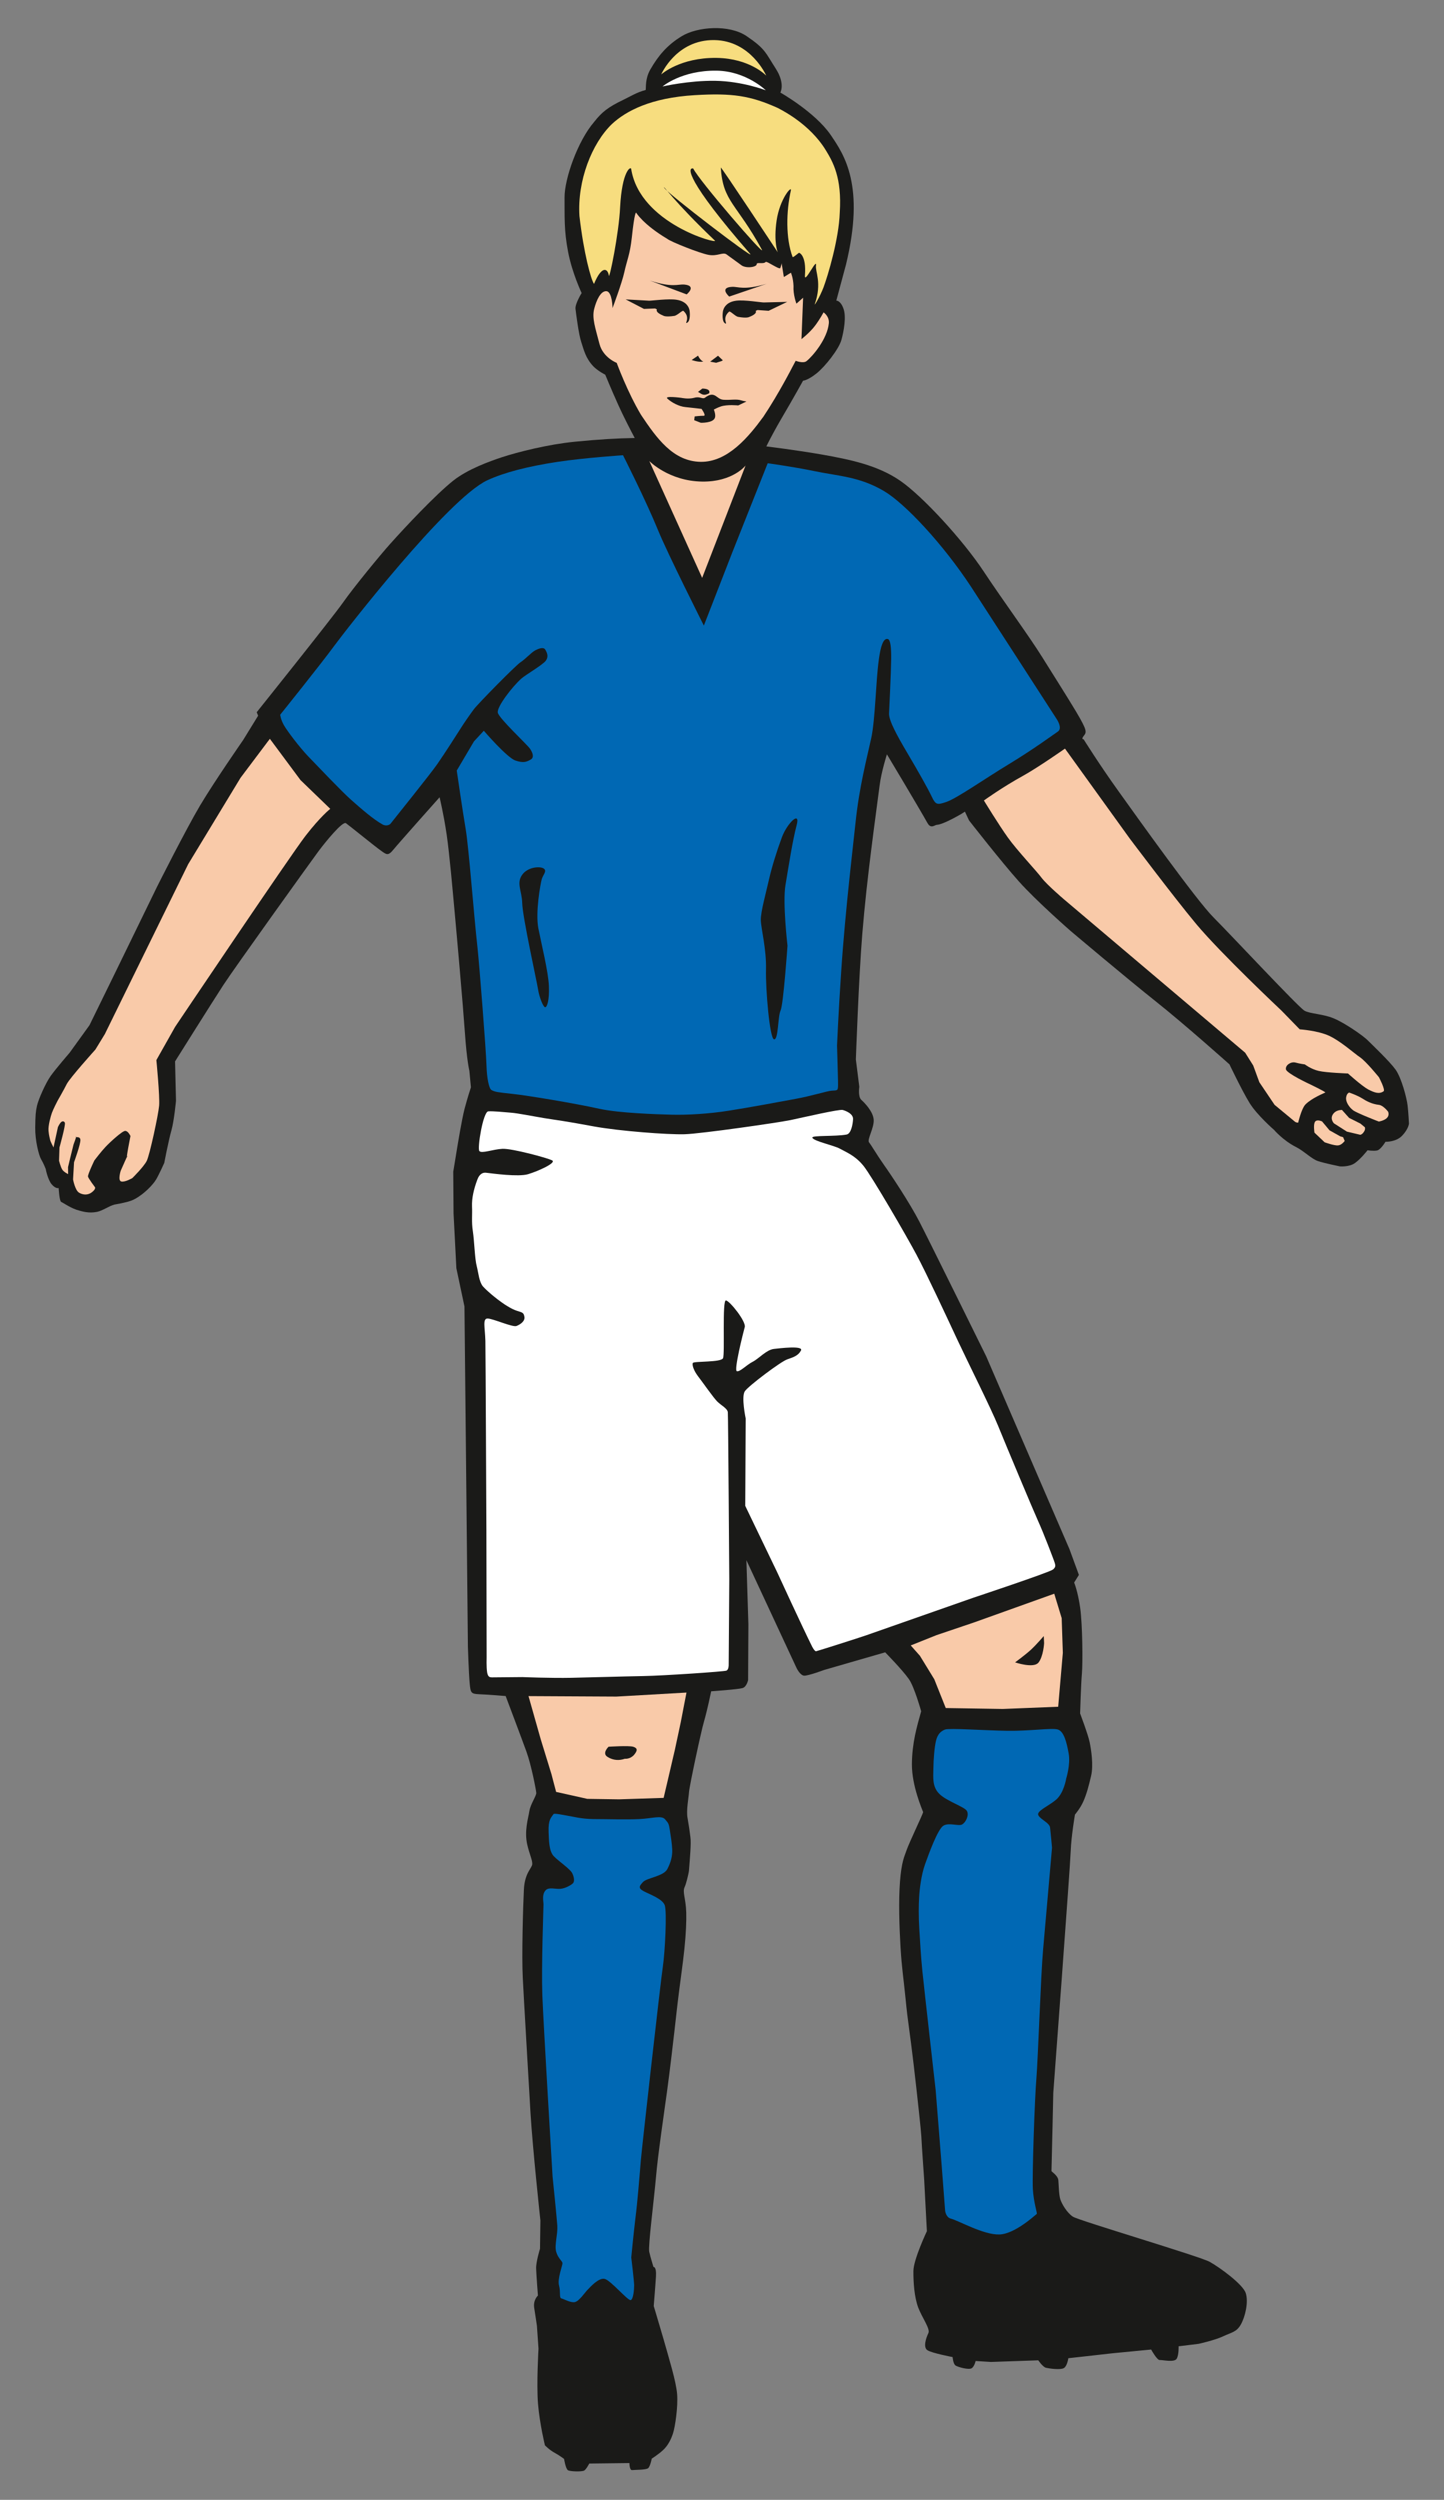 <?xml version="1.0" encoding="utf-8"?>
<!-- Generator: Adobe Illustrator 16.0.4, SVG Export Plug-In . SVG Version: 6.00 Build 0)  -->
<!DOCTYPE svg PUBLIC "-//W3C//DTD SVG 1.1//EN" "http://www.w3.org/Graphics/SVG/1.1/DTD/svg11.dtd">
<svg version="1.1" id="Ebene_1" xmlns="http://www.w3.org/2000/svg" xmlns:xlink="http://www.w3.org/1999/xlink" x="0px" y="0px"
	 width="29.762px" height="51.509px" viewBox="0 0 29.762 51.509" enable-background="new 0 0 29.762 51.509" xml:space="preserve">
<rect x="0" y="0" width="29.762" height="51.509" fill="#808080" stroke="none"/>
<path fill-rule="evenodd" clip-rule="evenodd" fill="#1A1A18" d="M0.762,22.786c0.027-0.127,0.178-0.471,0.285-0.62
	s0.389-0.476,0.389-0.476l0.408-0.565l0.52-1.062l0.873-1.792c0,0,0.594-1.182,0.889-1.678c0.295-0.495,0.885-1.344,0.885-1.344
	l0.309-0.502l-0.029-0.072c0,0,1.555-1.942,1.778-2.259c0.223-0.318,0.775-0.99,0.978-1.215c0.317-0.355,0.926-1.002,1.289-1.293
	c0.306-0.244,0.762-0.404,1.003-0.485c0.331-0.109,0.958-0.267,1.505-0.321c0.514-0.051,0.896-0.072,1.238-0.077
	c-0.1-0.189-0.238-0.458-0.336-0.675c-0.162-0.36-0.271-0.629-0.271-0.629s-0.155-0.078-0.248-0.175
	c-0.16-0.172-0.191-0.331-0.246-0.495c-0.055-0.165-0.106-0.577-0.119-0.683c-0.015-0.104,0.126-0.33,0.126-0.33
	s-0.198-0.417-0.28-0.853c-0.085-0.436-0.069-0.728-0.072-1.113c-0.004-0.384,0.271-1.168,0.61-1.56
	c0.157-0.202,0.292-0.308,0.603-0.456c0.133-0.064,0.277-0.155,0.459-0.202c0.01-0.049-0.014-0.233,0.096-0.422
	c0.156-0.272,0.34-0.501,0.65-0.688c0.32-0.194,0.971-0.245,1.334,0c0.388,0.264,0.385,0.334,0.604,0.675
	c0.196,0.309,0.092,0.488,0.092,0.488s0.718,0.406,1.039,0.876c0.278,0.409,0.71,1.039,0.313,2.671l-0.199,0.74
	c0,0,0.084-0.007,0.146,0.161c0.064,0.166,0.01,0.469-0.042,0.653c-0.052,0.183-0.329,0.541-0.514,0.688
	c-0.185,0.146-0.275,0.148-0.275,0.148s-0.216,0.39-0.434,0.759c-0.216,0.37-0.32,0.589-0.32,0.589l-0.003,0.006
	c0.537,0.067,0.974,0.138,1.141,0.167c0.586,0.104,1.152,0.22,1.617,0.54c0.464,0.319,1.294,1.223,1.722,1.87
	c0.39,0.59,0.933,1.327,1.208,1.769c0.178,0.286,0.506,0.802,0.687,1.104c0.251,0.421,0.226,0.438,0.164,0.518
	c-0.056,0.072,0,0.067,0,0.067s0.333,0.533,0.718,1.068c0.383,0.535,1.606,2.25,1.961,2.604c0.354,0.354,1.752,1.853,1.873,1.92
	c0.12,0.067,0.376,0.064,0.602,0.158c0.227,0.093,0.605,0.356,0.7,0.451s0.452,0.433,0.577,0.607
	c0.123,0.174,0.229,0.586,0.246,0.733c0.018,0.148,0.029,0.379,0.029,0.379s-0.01,0.11-0.139,0.246
	c-0.129,0.137-0.345,0.127-0.345,0.127s-0.098,0.165-0.175,0.18s-0.195-0.005-0.195-0.005s-0.138,0.178-0.26,0.264
	c-0.121,0.086-0.312,0.068-0.312,0.068s-0.313-0.064-0.45-0.109c-0.136-0.047-0.285-0.205-0.447-0.287
	c-0.271-0.136-0.457-0.355-0.457-0.355s-0.35-0.303-0.506-0.556c-0.155-0.252-0.414-0.795-0.414-0.795s-0.924-0.826-1.527-1.304
	c-0.602-0.478-1.746-1.444-1.746-1.444s-0.703-0.613-1.068-1.022c-0.365-0.408-1.027-1.257-1.027-1.257l-0.084-0.18l-0.076,0.048
	c0,0-0.374,0.221-0.506,0.224c-0.039,0.001-0.117,0.089-0.188-0.034c-0.2-0.356-0.838-1.419-0.838-1.419s-0.114,0.356-0.15,0.638
	c-0.078,0.613-0.262,1.887-0.357,3.058c-0.073,0.883-0.133,2.592-0.133,2.592l0.071,0.562c0,0-0.03,0.203,0.04,0.268
	c0.07,0.063,0.24,0.238,0.256,0.404c0.016,0.168-0.141,0.416-0.096,0.473c0.047,0.057,0.166,0.264,0.314,0.473
	c0.147,0.207,0.522,0.771,0.722,1.157s1.378,2.776,1.378,2.776l1.718,3.977l0.194,0.53l-0.098,0.157c0,0,0.076,0.181,0.124,0.52
	c0.048,0.34,0.056,1.125,0.036,1.356s-0.037,0.822-0.037,0.822s0.164,0.433,0.197,0.593c0.032,0.158,0.08,0.473,0.03,0.69
	c-0.05,0.217-0.096,0.384-0.159,0.526c-0.062,0.144-0.174,0.274-0.174,0.274s-0.076,0.438-0.088,0.755
	c-0.01,0.316-0.359,4.979-0.359,4.979s-0.028,1.303-0.037,1.609c-0.007,0.014,0.128,0.086,0.141,0.189
	c0.007,0.064,0.01,0.301,0.041,0.396s0.137,0.278,0.26,0.358s2.617,0.817,2.819,0.93c0.203,0.112,0.684,0.462,0.743,0.644
	s-0.009,0.482-0.1,0.645c-0.09,0.161-0.195,0.164-0.365,0.245s-0.504,0.155-0.504,0.155l-0.415,0.051c0,0,0.008,0.176-0.04,0.257
	c-0.049,0.081-0.295,0.021-0.35,0.026c-0.055,0.004-0.176-0.216-0.176-0.216l-0.779,0.075l-0.928,0.104c0,0-0.021,0.159-0.09,0.202
	c-0.069,0.044-0.301,0.011-0.369-0.005s-0.16-0.154-0.16-0.154l-0.975,0.034l-0.317-0.02c0,0-0.022,0.108-0.079,0.148
	c-0.058,0.041-0.276-0.021-0.33-0.052c-0.055-0.03-0.065-0.177-0.065-0.177s-0.424-0.08-0.519-0.141
	c-0.096-0.061-0.023-0.265,0.02-0.353c0.043-0.087-0.134-0.323-0.212-0.532c-0.077-0.209-0.099-0.51-0.097-0.748
	s0.278-0.82,0.278-0.82l-0.056-1.061c0,0-0.049-0.693-0.059-0.899c-0.004-0.097-0.081-0.815-0.156-1.458
	c-0.084-0.721-0.119-0.863-0.168-1.367c-0.05-0.503-0.077-0.615-0.104-1.06c-0.026-0.444-0.042-0.96-0.011-1.363
	c0.032-0.403,0.086-0.501,0.138-0.649c0.051-0.148,0.329-0.727,0.339-0.777c-0.021-0.057-0.234-0.544-0.232-0.986
	c0.003-0.443,0.104-0.779,0.191-1.092c0,0-0.139-0.5-0.251-0.66c-0.134-0.193-0.491-0.555-0.491-0.555l-1.257,0.363
	c0,0-0.329,0.123-0.413,0.118c-0.083-0.005-0.155-0.155-0.155-0.155l-1.035-2.224l0.041,1.323l-0.006,1.147
	c0,0-0.028,0.14-0.116,0.165c-0.089,0.027-0.645,0.066-0.645,0.066s-0.082,0.398-0.146,0.615c-0.064,0.217-0.303,1.342-0.311,1.461
	c-0.007,0.119-0.06,0.379-0.03,0.535c0.028,0.158,0.042,0.262,0.059,0.395c0.019,0.131-0.013,0.459-0.03,0.689
	c-0.008,0.073-0.06,0.277-0.088,0.336c-0.051,0.106,0.022,0.227,0.032,0.525c0.005,0.168-0.005,0.434-0.038,0.754
	c-0.025,0.256-0.109,0.844-0.14,1.115c-0.096,0.852-0.159,1.391-0.22,1.835s-0.186,1.29-0.226,1.753s-0.164,1.418-0.139,1.535
	c0.026,0.117,0.087,0.312,0.087,0.312s0.064-0.011,0.052,0.192s-0.046,0.614-0.046,0.614s0.227,0.761,0.263,0.896
	c0.036,0.137,0.198,0.652,0.219,0.918c0.021,0.267-0.042,0.676-0.084,0.808c-0.042,0.133-0.112,0.263-0.21,0.351
	c-0.096,0.088-0.229,0.172-0.229,0.172s-0.03,0.16-0.075,0.197c-0.043,0.037-0.271,0.032-0.328,0.039
	c-0.058,0.008-0.057-0.145-0.057-0.145l-0.828,0.01c0,0-0.057,0.113-0.102,0.143c-0.043,0.029-0.292,0.023-0.338-0.006
	c-0.047-0.029-0.079-0.232-0.079-0.232s-0.082-0.064-0.192-0.125c-0.111-0.059-0.203-0.156-0.203-0.156s-0.108-0.443-0.142-0.852
	c-0.034-0.407,0.01-1.139,0.01-1.139l-0.033-0.472c0,0-0.03-0.209-0.056-0.371c-0.024-0.161,0.077-0.251,0.077-0.251
	s-0.033-0.422-0.037-0.557c-0.005-0.136,0.08-0.408,0.08-0.408l0.008-0.582c0,0-0.16-1.481-0.204-2.217
	c-0.043-0.736-0.137-2.341-0.159-2.781c-0.024-0.441,0.005-1.471,0.023-1.823s0.171-0.438,0.173-0.527
	c0-0.088-0.057-0.194-0.104-0.397c-0.064-0.281,0.02-0.539,0.043-0.688s0.148-0.317,0.143-0.38c-0.005-0.062-0.102-0.57-0.203-0.848
	c-0.1-0.277-0.428-1.145-0.428-1.145s-0.357-0.031-0.535-0.037c-0.178-0.008-0.188-0.021-0.207-0.229s-0.036-0.752-0.036-0.752
	l-0.071-7.009l-0.167-0.788l-0.058-1.13l-0.006-0.86l0.084-0.512c0,0,0.092-0.567,0.15-0.787s0.13-0.439,0.13-0.439l-0.032-0.34
	c0,0-0.054-0.221-0.092-0.784c-0.039-0.563-0.172-2.065-0.213-2.503c-0.04-0.438-0.102-1.153-0.163-1.581
	c-0.063-0.428-0.146-0.768-0.146-0.768s-0.841,0.943-0.953,1.08s-0.143,0.1-0.266,0.012c-0.123-0.087-0.642-0.51-0.711-0.558
	c-0.07-0.048-0.431,0.396-0.571,0.585c-0.14,0.189-1.71,2.374-1.956,2.75c-0.245,0.377-0.995,1.573-0.995,1.573l0.019,0.812
	c0,0-0.037,0.408-0.095,0.613c-0.058,0.204-0.147,0.668-0.147,0.668s-0.102,0.228-0.168,0.341c-0.068,0.114-0.256,0.306-0.445,0.405
	c-0.082,0.044-0.201,0.074-0.412,0.111C2.25,24.847,2.114,24.948,2,24.97c-0.17,0.035-0.307-0.011-0.363-0.025
	c-0.17-0.042-0.336-0.164-0.375-0.179c-0.039-0.014-0.053-0.286-0.053-0.286S1.15,24.5,1.067,24.405
	c-0.084-0.098-0.125-0.319-0.125-0.319s-0.044-0.116-0.094-0.198c-0.049-0.082-0.126-0.393-0.122-0.656
	C0.73,22.966,0.735,22.912,0.762,22.786z"/>
<path id="skin-arm-l" fill-rule="evenodd" clip-rule="evenodd" fill="#F9CAA9" d="M28.422,22.198c0,0-0.263-0.326-0.39-0.412
	c-0.125-0.085-0.4-0.333-0.636-0.443c-0.235-0.109-0.608-0.134-0.608-0.134l-0.373-0.383c0,0-1.242-1.167-1.762-1.789
	c-0.469-0.563-1.371-1.763-1.371-1.763l-1.332-1.849c0,0-0.546,0.383-0.855,0.555c-0.442,0.243-0.816,0.514-0.816,0.514
	s0.312,0.511,0.498,0.769c0.185,0.258,0.584,0.681,0.688,0.82c0.103,0.139,0.453,0.438,0.453,0.438l3.746,3.17l0.166,0.264
	l0.126,0.344l0.314,0.466c0,0,0.386,0.32,0.419,0.347c0.033,0.025,0.068,0.019,0.068,0.019s0.066-0.286,0.148-0.372
	c0.125-0.131,0.393-0.238,0.41-0.248s-0.299-0.162-0.299-0.162s-0.497-0.229-0.512-0.316c-0.014-0.086,0.105-0.164,0.197-0.139
	c0.093,0.025,0.193,0.038,0.193,0.038s0.125,0.097,0.285,0.134c0.158,0.038,0.604,0.053,0.604,0.053s0.29,0.262,0.419,0.33
	c0.13,0.067,0.225,0.099,0.315,0.037C28.559,22.458,28.422,22.198,28.422,22.198z"/>
<path id="skin-arm-l-1" fill="#F9CAA9" d="M28.419,23.11c0,0-0.447-0.172-0.529-0.232c-0.082-0.062-0.158-0.174-0.145-0.265
	c0.013-0.092,0.064-0.101,0.064-0.101s0.166,0.057,0.261,0.117c0.096,0.061,0.204,0.12,0.354,0.137
	c0.089,0.012,0.186,0.14,0.186,0.14s0.033,0.071-0.023,0.128C28.53,23.092,28.419,23.11,28.419,23.11z"/>
<path id="skin-arm-l-2" fill="#F9CAA9" d="M27.761,23.317l-0.268-0.171c0,0-0.112-0.116,0.018-0.229
	c0.059-0.049,0.148-0.047,0.148-0.047l0.147,0.164l0.233,0.117l0.092,0.076c0,0,0.018,0.042-0.021,0.096
	c-0.037,0.057-0.074,0.059-0.074,0.059L27.761,23.317z"/>
<path id="skin-arm-l-3" fill="#F9CAA9" d="M27.625,23.415l-0.223-0.125l-0.152-0.182c0,0-0.097-0.049-0.142,0
	c-0.045,0.05-0.016,0.23-0.016,0.23l0.21,0.199c0,0,0.2,0.072,0.278,0.064c0.078-0.009,0.135-0.092,0.135-0.092l-0.033-0.078
	L27.625,23.415z"/>
<path id="skin-arm-r" fill-rule="evenodd" clip-rule="evenodd" fill="#F9CAA9" d="M1.217,23.918c0,0,0.03,0.119,0.063,0.176
	s0.124,0.098,0.124,0.098l-0.002-0.143l0.061-0.254l0.052-0.21c0,0,0.073-0.195,0.051-0.166c-0.022,0.03,0.083-0.018,0.091,0.065
	c0.008,0.084-0.131,0.464-0.131,0.464l-0.02,0.354c0,0,0.039,0.224,0.125,0.274s0.184,0.052,0.266-0.012
	c0.082-0.065,0.062-0.1,0.062-0.1s-0.136-0.179-0.145-0.221c-0.009-0.041,0.131-0.332,0.131-0.332s0.133-0.176,0.228-0.277
	s0.349-0.334,0.408-0.332c0.06,0,0.108,0.105,0.108,0.105s-0.104,0.524-0.066,0.423c0.038-0.101-0.136,0.296-0.136,0.296
	s-0.065,0.205,0.015,0.219c0.082,0.016,0.227-0.072,0.227-0.072s0.234-0.23,0.296-0.354c0.061-0.124,0.239-0.95,0.255-1.138
	c0.016-0.188-0.057-0.938-0.057-0.938l0.387-0.686c0,0,2.374-3.53,2.688-3.936c0.314-0.405,0.509-0.555,0.509-0.555l-0.613-0.592
	l-0.632-0.851l-0.604,0.803l-1.08,1.781l-1.717,3.5l-0.195,0.319c0,0-0.527,0.585-0.59,0.71c-0.062,0.124-0.191,0.348-0.191,0.348
	s-0.088,0.17-0.114,0.243S0.99,23.192,1,23.301c0.01,0.11,0.025,0.141,0.031,0.178c0.004,0.036,0.072,0.164,0.072,0.164l0.091-0.42
	c0,0,0.035-0.075,0.066-0.102c0.035-0.03,0.067-0.012,0.077,0.014c0.018,0.047-0.111,0.508-0.111,0.508L1.217,23.918z"/>
<path id="player-shirt" fill-rule="evenodd" clip-rule="evenodd" fill="#0068B4" d="M7.234,16.478
	c0.202,0.179,0.459,0.404,0.649,0.509c0.086,0.048,0.156-0.001,0.164-0.012c0.1-0.125,0.277-0.346,0.485-0.609
	c0.211-0.266,0.414-0.525,0.483-0.625c0.162-0.234,0.385-0.584,0.464-0.708c0.077-0.124,0.202-0.304,0.286-0.417
	c0.085-0.114,0.858-0.901,0.964-0.971c0.106-0.069,0.221-0.201,0.302-0.244c0.082-0.042,0.174-0.075,0.209-0.013
	c0.036,0.062,0.071,0.139,0.011,0.224c-0.061,0.086-0.419,0.293-0.503,0.368c-0.186,0.164-0.512,0.585-0.488,0.704
	c0.023,0.118,0.605,0.656,0.665,0.745c0.06,0.089,0.087,0.183,0.011,0.223c-0.076,0.041-0.139,0.078-0.312,0.019
	c-0.174-0.058-0.652-0.614-0.652-0.614l-0.203,0.219l-0.355,0.601c0,0,0.113,0.783,0.184,1.206c0.068,0.414,0.162,1.706,0.245,2.457
	c0.037,0.341,0.176,2.11,0.185,2.434c0.006,0.221,0.047,0.456,0.102,0.486c0.074,0.041,0.123,0.045,0.438,0.08
	c0.314,0.033,1.283,0.195,1.789,0.307c0.403,0.088,1.17,0.113,1.487,0.121c0.316,0.008,0.757-0.016,1.175-0.082
	s1.039-0.18,1.379-0.244c0.339-0.062,0.644-0.161,0.74-0.168c0.138-0.01,0.137,0.014,0.134-0.197
	c-0.004-0.211-0.02-0.734-0.02-0.734s0.027-0.655,0.086-1.53c0.08-1.233,0.275-2.855,0.295-3.059
	c0.074-0.733,0.24-1.356,0.324-1.745c0.084-0.39,0.092-1.148,0.157-1.624c0.036-0.265,0.091-0.442,0.185-0.418
	c0.057,0.014,0.071,0.194,0.069,0.407c-0.003,0.282-0.04,1.042-0.044,1.125c-0.007,0.146,0.164,0.456,0.378,0.818
	c0.214,0.362,0.422,0.728,0.502,0.898c0.081,0.171,0.114,0.171,0.296,0.111c0.219-0.073,0.788-0.475,1.293-0.78
	c0.504-0.305,0.904-0.6,1.01-0.672c0.107-0.071-0.028-0.264-0.028-0.264s-1.613-2.496-1.755-2.711
	c-0.58-0.884-1.365-1.724-1.799-1.98c-0.505-0.299-0.937-0.308-1.442-0.413c-0.436-0.09-0.956-0.161-0.956-0.161l-0.73,1.838
	l-0.586,1.507c0,0-0.746-1.479-0.944-1.965c-0.251-0.616-0.722-1.545-0.722-1.545s-0.782,0.051-1.346,0.136
	c-0.628,0.095-1.109,0.222-1.449,0.379c-0.818,0.378-2.947,3.126-3.156,3.411c-0.271,0.371-1.115,1.421-1.115,1.421
	s0.009,0.094,0.075,0.213c0.067,0.119,0.328,0.465,0.514,0.657S7.031,16.297,7.234,16.478z"/>
<path fill-rule="evenodd" clip-rule="evenodd" fill="#1A1A18" d="M11.235,20.754c0.041,0.004,0.091-0.151,0.078-0.441
	c-0.012-0.29-0.152-0.854-0.217-1.184c-0.064-0.33,0.043-0.918,0.07-1.013c0.027-0.095,0.116-0.17,0.039-0.221
	c-0.077-0.051-0.336-0.032-0.449,0.139c-0.113,0.17,0,0.324,0.007,0.572c0.007,0.292,0.3,1.607,0.326,1.776
	C11.115,20.55,11.196,20.75,11.235,20.754z"/>
<path fill-rule="evenodd" clip-rule="evenodd" fill="#1A1A18" d="M15.953,21.415c0.093,0.018,0.076-0.468,0.135-0.592
	c0.059-0.124,0.143-1.337,0.143-1.337s-0.104-0.889-0.041-1.255c0.062-0.366,0.145-0.912,0.229-1.226
	c0.084-0.315-0.194-0.043-0.302,0.243c-0.106,0.287-0.207,0.608-0.267,0.872c-0.059,0.265-0.172,0.664-0.169,0.838
	c0.004,0.174,0.118,0.602,0.107,1.017C15.778,20.391,15.864,21.397,15.953,21.415z"/>
<polygon id="skin-leg-r" fill="#F9CAA9" points="13.678,37.045 12.76,37.075 12.104,37.065 11.462,36.922 11.365,36.553 
	11.145,35.838 10.893,34.948 12.703,34.958 14.149,34.875 14.03,35.491 13.911,36.048 13.781,36.606 "/>
<path fill-rule="evenodd" clip-rule="evenodd" fill="#1A1A18" d="M12.878,36.239c-0.112,0.039-0.235,0.037-0.356-0.038
	c-0.122-0.075,0.021-0.21,0.021-0.21s0.418-0.027,0.507,0c0.09,0.028,0.096,0.076,0.017,0.169
	C12.987,36.251,12.878,36.239,12.878,36.239S12.99,36.199,12.878,36.239z"/>
<path id="player-sock-r" fill-rule="evenodd" clip-rule="evenodd" fill="#0068B4" d="M13.752,38.516
	c-0.077,0.143-0.42,0.179-0.496,0.26c-0.077,0.082-0.113,0.127,0.013,0.193c0.126,0.067,0.387,0.156,0.433,0.291
	c0.045,0.135,0.006,0.948-0.04,1.261c-0.047,0.313-0.431,3.724-0.454,3.993c-0.021,0.269-0.072,0.887-0.111,1.188
	c-0.037,0.3-0.086,0.812-0.086,0.812s0.061,0.509,0.059,0.579c0,0.07-0.014,0.281-0.07,0.3c-0.059,0.019-0.418-0.415-0.542-0.438
	c-0.124-0.022-0.29,0.167-0.347,0.225s-0.174,0.234-0.261,0.254c-0.086,0.02-0.22-0.061-0.276-0.074
	c-0.055-0.013-0.014-0.124-0.052-0.268c-0.038-0.143,0.077-0.418,0.071-0.463c-0.008-0.045-0.094-0.1-0.131-0.236
	c-0.036-0.135,0.035-0.352,0.025-0.529c-0.012-0.179-0.098-1.016-0.098-1.016s-0.189-3.135-0.211-3.738
	c-0.021-0.605,0.024-1.805,0.024-1.869s-0.038-0.207,0.045-0.293c0.067-0.07,0.194-0.02,0.303-0.029
	c0.108-0.008,0.236-0.086,0.263-0.119c0.026-0.034,0.025-0.104-0.014-0.193c-0.037-0.092-0.287-0.256-0.386-0.361
	c-0.099-0.104-0.099-0.326-0.106-0.502c-0.01-0.25,0.054-0.296,0.102-0.365c0.017-0.023,0.217,0.023,0.307,0.037
	c0.09,0.013,0.265,0.064,0.52,0.066c0.254,0,0.676,0.014,0.943,0c0.269-0.014,0.453-0.082,0.528,0.004s0.079,0.096,0.099,0.226
	s0.043,0.269,0.049,0.397S13.828,38.374,13.752,38.516z"/>
<path id="player-shorts" fill-rule="evenodd" clip-rule="evenodd" fill="#FFFFFF" d="M16.819,34.024
	c-0.013,0.003-0.045-0.028-0.078-0.091c-0.21-0.421-0.724-1.54-0.724-1.54l-0.657-1.365l0.009-1.801c0,0-0.094-0.447-0.017-0.561
	c0.076-0.111,0.739-0.609,0.87-0.655c0.133-0.046,0.232-0.078,0.287-0.185c0.055-0.107-0.452-0.043-0.555-0.032
	c-0.158,0.017-0.308,0.197-0.44,0.265c-0.133,0.068-0.258,0.209-0.326,0.195c-0.068-0.013,0.131-0.796,0.162-0.91
	c0.031-0.113-0.305-0.535-0.387-0.549s-0.02,1.104-0.061,1.191c-0.041,0.089-0.6,0.058-0.622,0.098
	c-0.022,0.041,0.025,0.168,0.108,0.275s0.312,0.435,0.393,0.517c0.08,0.081,0.213,0.144,0.22,0.224
	c0.008,0.08,0.03,3.449,0.03,3.449l-0.012,1.755c0,0,0.004,0.101-0.05,0.12c-0.054,0.019-1.288,0.104-1.712,0.111
	s-1.164,0.03-1.479,0.036c-0.426,0.009-1.008-0.015-1.008-0.015s-0.553,0.006-0.635,0.006c-0.039-0.002-0.079-0.006-0.095-0.105
	c-0.017-0.107-0.01-0.311-0.01-0.311l-0.005-2.624c0,0-0.016-3.618-0.021-3.894c-0.008-0.273-0.061-0.458,0.043-0.46
	c0.104-0.003,0.518,0.185,0.598,0.154c0.078-0.031,0.178-0.097,0.164-0.188s-0.051-0.092-0.149-0.123
	c-0.245-0.076-0.63-0.414-0.708-0.507c-0.077-0.093-0.09-0.272-0.127-0.419c-0.039-0.146-0.049-0.516-0.079-0.714
	s-0.009-0.339-0.017-0.511c-0.006-0.172,0.033-0.348,0.109-0.553c0.046-0.127,0.123-0.149,0.177-0.143
	c0.14,0.016,0.667,0.09,0.869,0.03s0.593-0.235,0.495-0.285c-0.098-0.051-0.828-0.247-1.022-0.238s-0.431,0.104-0.477,0.046
	c-0.046-0.057,0.077-0.812,0.185-0.818c0.106-0.006,0.297,0.014,0.456,0.027c0.159,0.012,0.46,0.074,0.696,0.113
	c0.186,0.029,0.485,0.07,1.018,0.17c0.534,0.098,1.531,0.172,1.874,0.162c0.344-0.01,1.921-0.238,2.181-0.291
	c0.261-0.055,1.007-0.229,1.08-0.209c0.073,0.021,0.218,0.08,0.212,0.191s-0.041,0.298-0.133,0.315
	c-0.23,0.044-0.721,0.013-0.706,0.064c0.02,0.072,0.441,0.157,0.571,0.229c0.129,0.073,0.311,0.139,0.483,0.352
	c0.173,0.215,0.88,1.432,1.093,1.832s0.627,1.29,0.844,1.756c0.218,0.465,0.693,1.412,0.84,1.775s0.73,1.754,0.828,1.969
	c0.099,0.215,0.328,0.81,0.338,0.853c0.011,0.042,0.028,0.077-0.036,0.132c-0.065,0.057-1.64,0.581-1.64,0.581l-2.199,0.771
	C17.866,33.694,16.908,34.002,16.819,34.024z"/>
<path id="player-sock-l" fill="#0068B4" d="M21.361,42.825c0.033-0.402,0.092-2.143,0.138-2.654c0.046-0.511,0.184-2.1,0.184-2.1
	s-0.028-0.311-0.04-0.412c-0.011-0.1-0.185-0.161-0.239-0.25c-0.056-0.09,0.194-0.185,0.36-0.324
	c0.165-0.139,0.211-0.437,0.211-0.437s0.092-0.29,0.051-0.518c-0.04-0.228-0.099-0.462-0.228-0.495
	c-0.128-0.035-0.575,0.035-1.04,0.028c-0.467-0.007-1.193-0.06-1.281-0.026c-0.088,0.035-0.151,0.095-0.184,0.226
	c-0.033,0.131-0.053,0.388-0.055,0.575s-0.028,0.379,0.125,0.527c0.153,0.15,0.52,0.264,0.566,0.35
	c0.049,0.086-0.023,0.237-0.1,0.278c-0.074,0.04-0.268-0.045-0.383,0.024c-0.117,0.067-0.305,0.586-0.382,0.802
	c-0.077,0.217-0.112,0.516-0.12,0.675c-0.009,0.158-0.013,0.385,0.004,0.662c0.018,0.276,0.03,0.535,0.064,0.869
	s0.273,2.443,0.273,2.443l0.118,1.479l0.077,1.006c0,0,0.015,0.133,0.114,0.16c0.172,0.045,0.675,0.338,1.004,0.328
	c0.328-0.01,0.757-0.418,0.771-0.424s-0.065-0.236-0.081-0.512S21.326,43.227,21.361,42.825z"/>
<polygon id="skin-leg-l" fill="#F9CAA9" points="18.96,34.117 19.256,34.6 19.493,35.194 20.669,35.213 21.81,35.167
	21.906,34.057 21.882,33.341 21.729,32.838 20.076,33.43 19.301,33.692 18.771,33.904 "/>
<path fill="#1A1A18" d="M21.404,34.257c0.101-0.126,0.116-0.4,0.116-0.4l-0.007-0.146c0,0-0.152,0.177-0.264,0.281
	c-0.113,0.104-0.327,0.261-0.327,0.261S21.305,34.383,21.404,34.257z"/>
<path id="hair-p" fill="#F7DD7F" d="M13.628,1.534c0,0,0.309-0.72,1.096-0.708c0.755,0.011,1.069,0.733,1.069,0.733
	s-0.332-0.355-1.023-0.366C14.014,1.183,13.628,1.534,13.628,1.534z"/>
<path fill="#FFFFFF" d="M13.655,1.782c0,0,0.395-0.336,1.116-0.326c0.609,0.009,1.013,0.405,1.013,0.405s-0.482-0.187-1.043-0.196
	C14.198,1.657,13.655,1.782,13.655,1.782z"/>
<path id="hair" fill-rule="evenodd" clip-rule="evenodd" fill="#F7DD7F" d="M16.469,5.208c-0.008,0-0.125,0.107-0.133,0.087
	C16.192,4.91,16.204,4.354,16.3,3.926c0.026-0.115-0.226,0.165-0.293,0.616C15.94,4.993,16.031,5.2,16.031,5.2
	s-1.178-1.786-1.175-1.747c0.045,0.71,0.326,0.733,0.851,1.699c0.031,0.109-1.303-1.438-1.419-1.68
	c-0.121-0.028-0.16,0.227,1.177,1.763c0.09,0.125-1.704-1.246-1.772-1.362c-0.063-0.109,0.194,0.279,1.041,1.084
	c0.089,0.083-1.548-0.342-1.725-1.477C13,3.423,12.82,3.522,12.781,4.27c-0.024,0.534-0.222,1.505-0.233,1.407
	C12.53,5.541,12.41,5.45,12.243,5.85c-0.062-0.084-0.214-0.643-0.3-1.398c-0.047-0.729,0.256-1.497,0.668-1.895
	c0.296-0.275,0.807-0.542,1.704-0.596c0.778-0.048,1.156,0.012,1.714,0.263c0.54,0.278,0.841,0.625,0.988,0.866
	c0.146,0.239,0.339,0.567,0.291,1.292c-0.018,0.544-0.245,1.299-0.334,1.537C16.9,6.115,16.775,6.32,16.794,6.264
	c0.153-0.438,0.005-0.669,0.024-0.792c0.026-0.181-0.243,0.394-0.228,0.206C16.624,5.25,16.469,5.208,16.469,5.208z"/>
<path id="skin-face" fill-rule="evenodd" clip-rule="evenodd" fill="#F9CAA9" d="M12.246,6.368
	c-0.047,0.186,0.023,0.386,0.111,0.723c0.074,0.279,0.354,0.386,0.354,0.386s0.214,0.589,0.501,1.071
	c0.327,0.489,0.664,0.959,1.229,0.968c0.554,0.008,0.985-0.508,1.293-0.93c0.321-0.48,0.604-1.036,0.604-1.036l0.062-0.116
	c0,0,0.154,0.061,0.223,0.007c0.13-0.103,0.429-0.459,0.46-0.779c0.014-0.146-0.109-0.226-0.109-0.226s-0.074,0.142-0.179,0.28
	c-0.104,0.138-0.276,0.272-0.276,0.272l0.034-0.854l-0.138,0.123c0,0-0.071-0.187-0.06-0.364c-0.006-0.168-0.053-0.274-0.053-0.274
	l-0.146,0.089l-0.046-0.284c0,0-0.001,0.027-0.028,0.102c-0.037,0.024-0.262-0.142-0.299-0.13c-0.047,0.055-0.186-0.003-0.187,0.048
	c-0.001,0.064-0.236,0.095-0.327,0.012L14.97,5.239c-0.074-0.048-0.183,0.046-0.364,0.013c-0.182-0.032-0.782-0.271-0.852-0.33
	c-0.498-0.296-0.644-0.542-0.644-0.542s-0.032-0.017-0.087,0.509c-0.039,0.361-0.105,0.483-0.154,0.715
	c-0.051,0.232-0.244,0.744-0.244,0.744s-0.004-0.333-0.123-0.348C12.383,5.988,12.293,6.182,12.246,6.368z M14.153,6.066
	L13.391,5.78c0.473,0.153,0.575,0.073,0.711,0.083C14.372,5.887,14.153,6.066,14.153,6.066z M14.496,7.45
	c-0.095,0.02-0.24-0.032-0.24-0.032l0.131-0.09C14.387,7.327,14.428,7.424,14.496,7.45z M14.617,8.102
	c-0.131,0.075-0.172-0.003-0.231-0.026l0.09-0.07C14.557,8.007,14.644,8.029,14.617,8.102z M14.898,7.424L14.871,7.44l-0.11,0.035
	l-0.124-0.023l0.162-0.122L14.898,7.424z M15.801,5.848L15.03,6.111c0,0-0.215-0.187,0.058-0.201
	C15.223,5.904,15.324,5.987,15.801,5.848z M15.434,6.534c0,0-0.047,0.026-0.219-0.005c-0.063-0.01-0.162-0.127-0.188-0.107
	c-0.147,0.127-0.035,0.255-0.069,0.246c-0.091-0.025-0.06-0.239-0.06-0.239s0.012-0.2,0.275-0.233
	c0.172-0.022,0.518,0.037,0.568,0.036l0.484-0.012l-0.383,0.184l-0.229-0.016l-0.039,0.018C15.576,6.405,15.625,6.463,15.434,6.534z
	 M13.755,8.213c-0.07-0.063,0.286-0.016,0.286-0.016s0.145,0.033,0.269-0.001c0.123-0.035,0.167,0.038,0.224-0.004
	c0.203-0.152,0.227,0.034,0.374,0.045c0.144,0.011,0.269-0.021,0.369,0.013c0.03,0.01,0.108,0.023,0.108,0.023l-0.17,0.081
	c0,0-0.227-0.024-0.358,0.021c-0.06,0.019-0.144,0.064-0.144,0.064s0.043,0.103,0.023,0.166c-0.035,0.116-0.293,0.106-0.293,0.106
	l-0.135-0.053l0.01-0.078c0,0,0.114-0.014,0.188-0.013c0.054-0.001-0.046-0.142-0.046-0.142s-0.237-0.028-0.332-0.037
	C13.99,8.375,13.838,8.29,13.755,8.213z M12.895,6.169l0.484,0.027c0.05,0.002,0.398-0.047,0.568-0.019
	c0.264,0.041,0.268,0.241,0.268,0.241s0.027,0.214-0.066,0.237c-0.033,0.008,0.083-0.116-0.062-0.248
	c-0.021-0.021-0.125,0.093-0.189,0.102c-0.172,0.026-0.219-0.001-0.219-0.001c-0.189-0.077-0.139-0.133-0.139-0.133l-0.038-0.019
	l-0.229,0.009L12.895,6.169z"/>
<path id="skin-neck" fill-rule="evenodd" clip-rule="evenodd" fill="#F9CAA9" d="M14.472,11.907l0.895-2.315
	c0,0-0.262,0.34-0.896,0.331C13.783,9.912,13.383,9.5,13.383,9.5L14.472,11.907z"/>
</svg>
